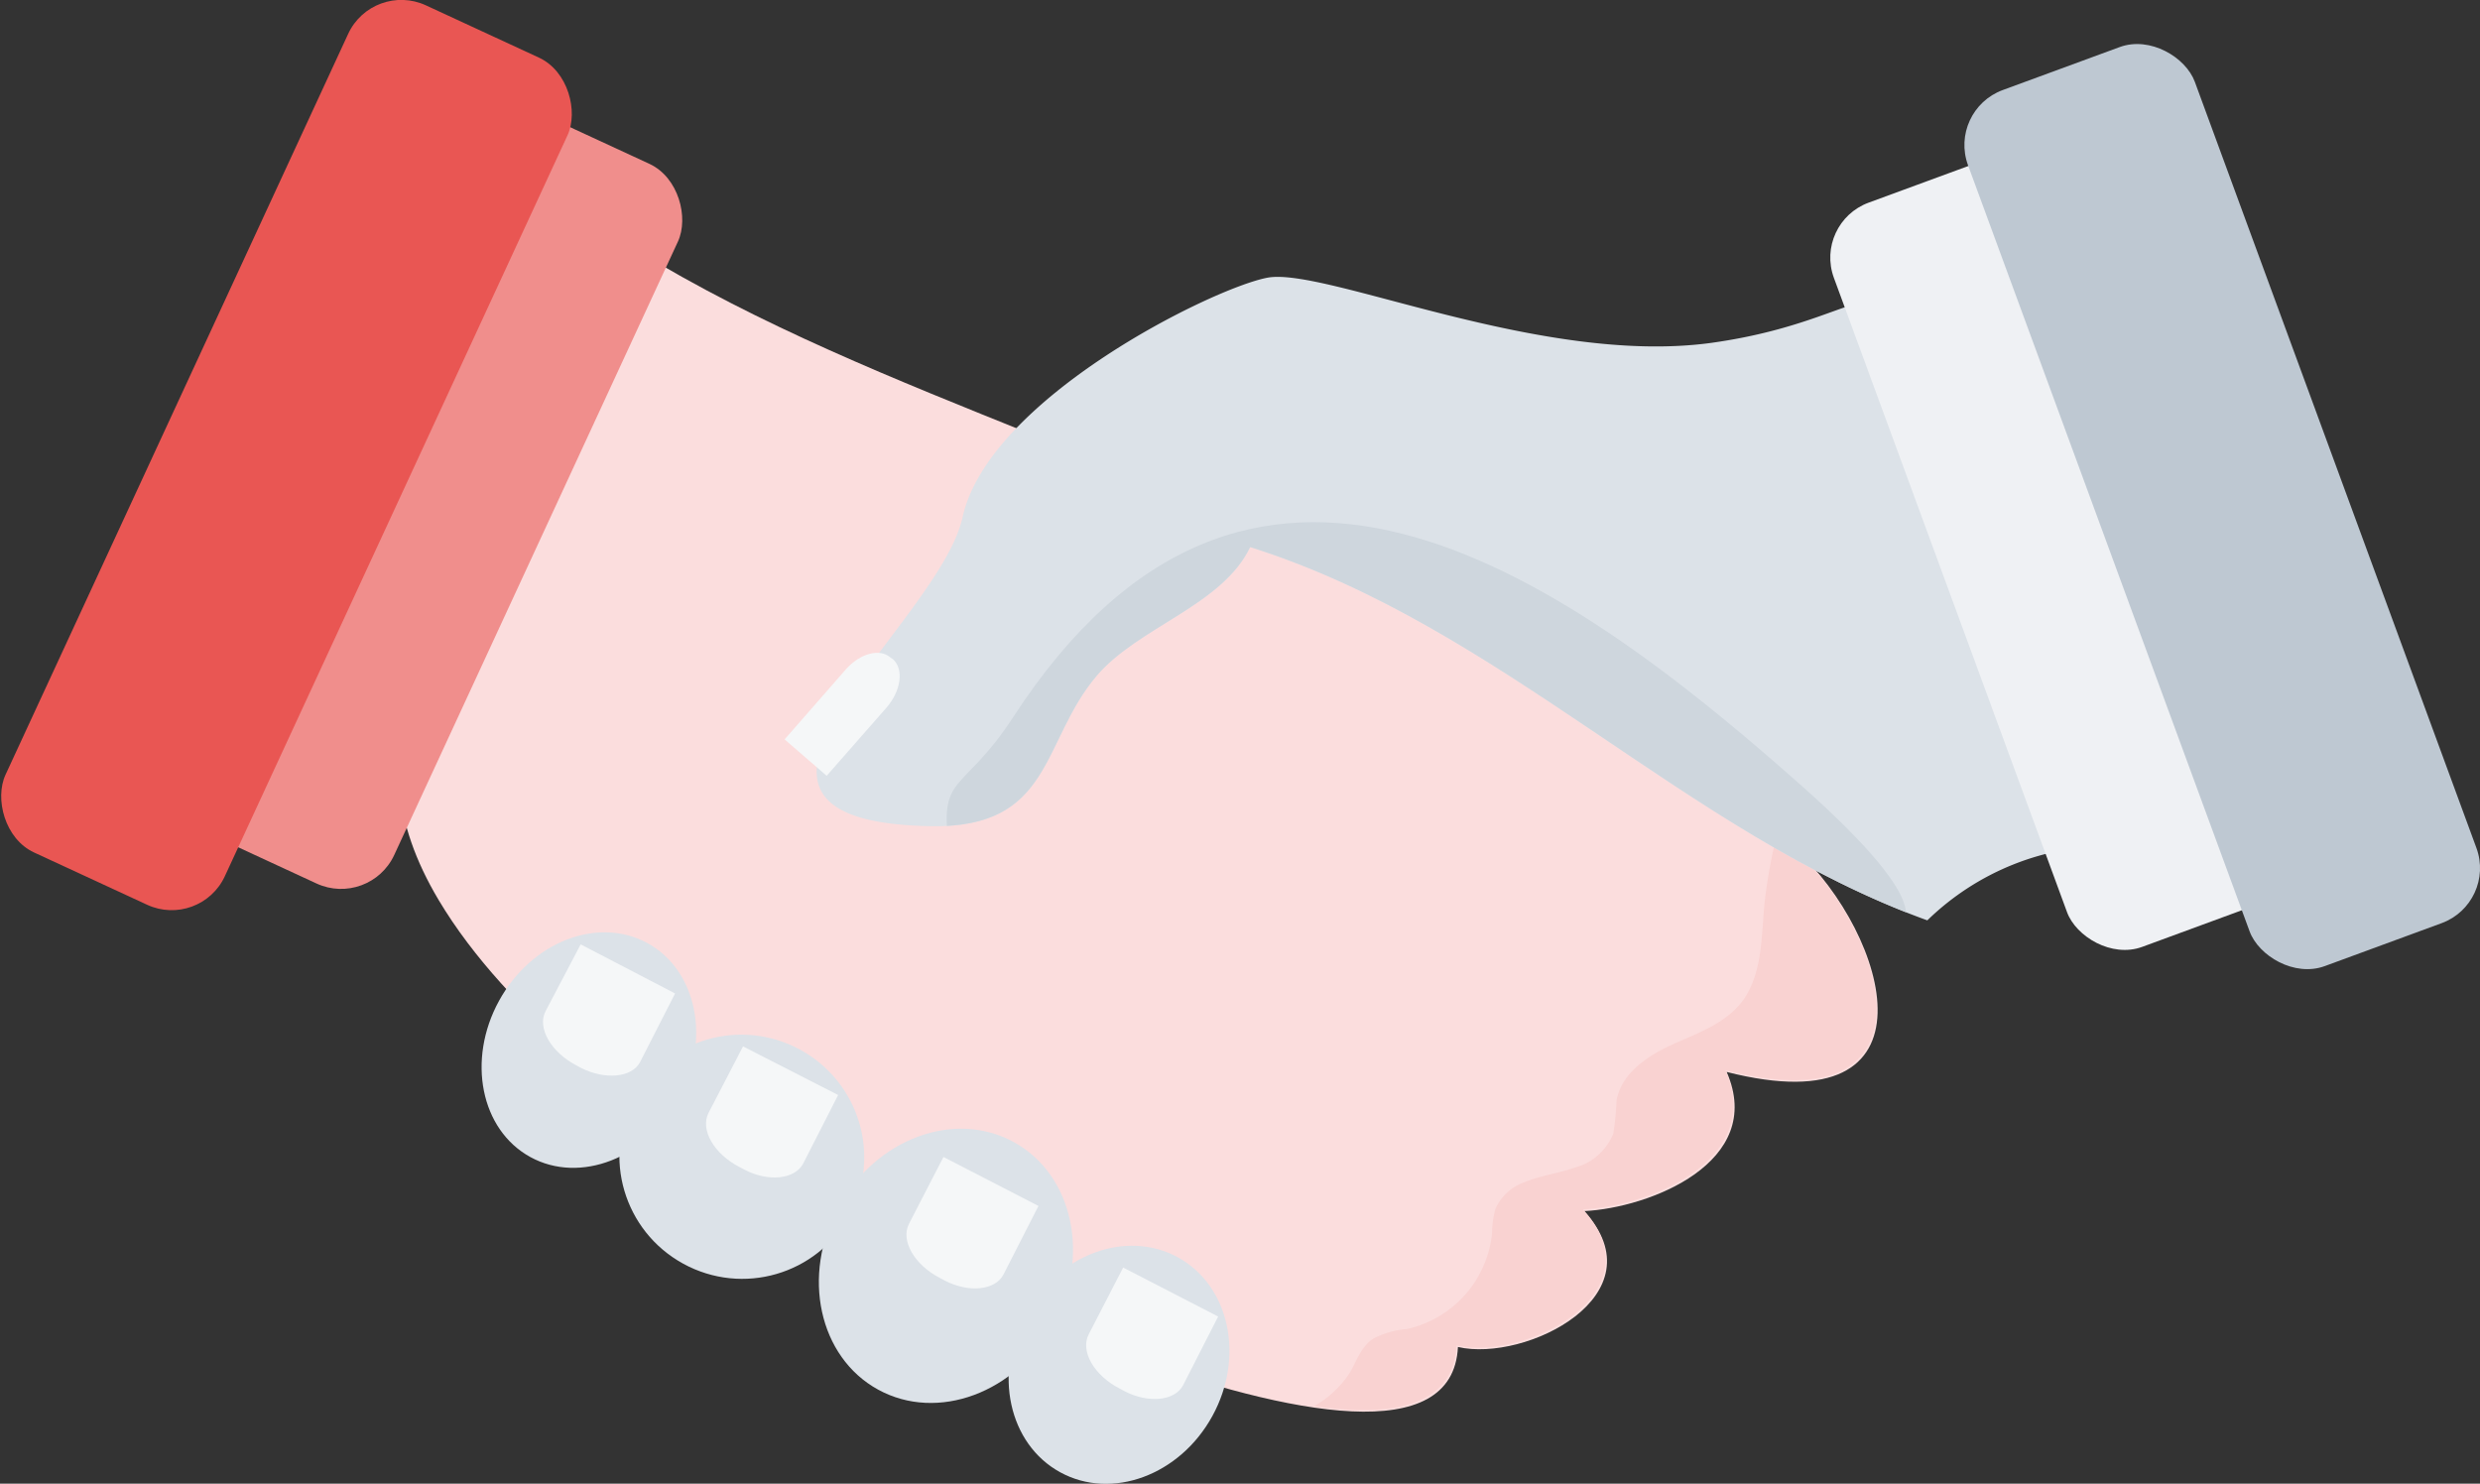 <svg xmlns="http://www.w3.org/2000/svg" xmlns:xlink="http://www.w3.org/1999/xlink" viewBox="0 0 211.71 126.66"><rect x="0" y="0" width="211.71" height="126.66" fill="#333333" stroke="none"/><defs><style>.cls-1{fill:#dce2e8;}.cls-2{fill:#fbdddd;}.cls-3{fill:#f9d2d1;}.cls-4{fill:#f08e8c;}.cls-5{fill:#e95653;}.cls-6{clip-path:url(#clip-path);}.cls-7{fill:#ced6dd;}.cls-8{fill:#eff1f4;}.cls-9{fill:#bec8d2;}.cls-10{fill:#f5f7f8;}</style><clipPath id="clip-path"><path class="cls-1" d="M146.09,29.27c-14.56,2-33-6.5-37.91-5.56-4.66.89-23.74,10.29-26,20.41-2,9.3-25.19,26-2.75,26.41,10.47.19,9.41-7.21,14.18-12.83,3.56-4.19,10.72-6,13.11-11,21.44,6.75,37.17,24.41,57.81,31.87a22.46,22.46,0,0,1,15.94-6.37c-6.21-2.85-11.72-30.5-14.05-36.48C160.23,19.7,161.85,27.07,146.09,29.27Z"/></clipPath></defs><title>individuelles support</title><g id="Layer_2" data-name="Layer 2"><g id="textos_y_elementos" data-name="textos y elementos"><path class="cls-2" d="M41.32,39.45c1.67-7.51,2.83-16,8.93-20.71,20.77,14.08,46,19.47,68.14,32.34,11.17,6.51,25.37,12.67,34.9,21.43,7.92,7.28,12.69,23.72-5.89,19,3.37,7.72-6.6,11.61-12.16,11.88,6.53,7.17-5,12.94-10.78,11.6-.84,17.09-55.27-10.65-60.23-13.8-9.44-6-20.91-14.51-26.78-24.35C29.24,63.05,37.86,55.14,41.32,39.45Z"/><path class="cls-3" d="M147.29,91.36c3.37,7.73-6.61,11.62-12.16,11.88,6.52,7.18-5,12.94-10.79,11.61-.24,5.06-5.19,6.19-12.16,5.19a8.7,8.7,0,0,0,3-2.78c.64-1.05,1-2.32,2.08-3a7.51,7.51,0,0,1,2.84-.8,9.35,9.35,0,0,0,7.27-8.16,8.48,8.48,0,0,1,.28-2.08,4.28,4.28,0,0,1,2.53-2.31c1.38-.57,2.9-.75,4.31-1.25a4.89,4.89,0,0,0,3.23-2.88,24.17,24.17,0,0,0,.28-2.84c.41-2.28,2.59-3.78,4.7-4.74s4.43-1.75,5.89-3.54c1.92-2.37,1.75-5.72,2.06-8.76a45.91,45.91,0,0,1,.8-4.64,10.83,10.83,0,0,1,.27-1.09c.48.41.95.82,1.4,1.24C161.1,79.68,165.87,96.12,147.29,91.36Z"/><ellipse class="cls-1" cx="50.28" cy="89.64" rx="10.41" ry="8.75" transform="translate(-52.5 90.7) rotate(-61.3)"/><ellipse class="cls-1" cx="63.32" cy="98.75" rx="10.41" ry="10.46" transform="translate(-53.7 106.87) rotate(-61.3)"/><ellipse class="cls-1" cx="80.75" cy="108.06" rx="12.05" ry="10.46" transform="translate(-52.81 127) rotate(-61.3)"/><ellipse class="cls-1" cx="95.52" cy="116.5" rx="10.46" ry="9.09" transform="translate(-52.53 144.35) rotate(-61.3)"/><rect class="cls-4" x="26.09" y="8.63" width="20.63" height="67.69" rx="5" transform="translate(21.19 -11.36) rotate(24.82)"/><rect class="cls-5" x="14.14" y="-0.99" width="20.63" height="79.68" rx="5" transform="translate(18.57 -6.68) rotate(24.82)"/><path class="cls-1" d="M146.09,29.27c-14.56,2-33-6.5-37.91-5.56-4.66.89-23.74,10.29-26,20.41-2,9.3-25.19,26-2.75,26.41,10.47.19,9.41-7.21,14.18-12.83,3.56-4.19,10.72-6,13.11-11,21.44,6.75,37.17,24.41,57.81,31.87a22.46,22.46,0,0,1,15.94-6.37c-6.21-2.85-11.72-30.5-14.05-36.48C160.23,19.7,161.85,27.07,146.09,29.27Z"/><g class="cls-6"><path class="cls-7" d="M86.48,61.24c20-30.8,46.18-12.94,67.33,5.85,23.76,21.11-6,11.34-19.95,2.41-22-14.1-23.3-17-42.51-1.65C90,69,83.08,85.1,81.1,72.75,80,65.92,82.16,67.89,86.48,61.24Z"/></g><rect class="cls-8" x="165.87" y="13.39" width="20.63" height="67.69" rx="5" transform="translate(357.85 30.79) rotate(159.82)"/><rect class="cls-9" x="179.39" y="3.4" width="20.63" height="79.68" rx="5" transform="translate(382.68 18.39) rotate(159.82)"/><path class="cls-10" d="M95.88,108.21l-2.94,5.7c-.74,1.43.45,3.51,2.66,4.64l.39.21c2.06,1.06,4.28.84,5-.49l3-5.88Z"/><path class="cls-10" d="M80.54,98.77l-2.94,5.7c-.74,1.43.45,3.51,2.66,4.64l.39.21c2.06,1.06,4.28.84,5-.49l3-5.88Z"/><path class="cls-10" d="M63.43,89.33,60.49,95c-.74,1.43.45,3.51,2.66,4.64l.4.21c2,1.06,4.27.84,5-.49l3-5.88Z"/><path class="cls-10" d="M49.57,80.62l-3,5.71c-.73,1.42.46,3.5,2.67,4.64l.39.21c2,1,4.27.84,5-.49l3-5.88Z"/><path class="cls-10" d="M70.57,66.23l5.09-5.8c1.27-1.45,1.52-3.32.56-4.16L76,56.12c-.9-.79-2.58-.34-3.77,1l-5.25,6Z"/></g></g></svg>
